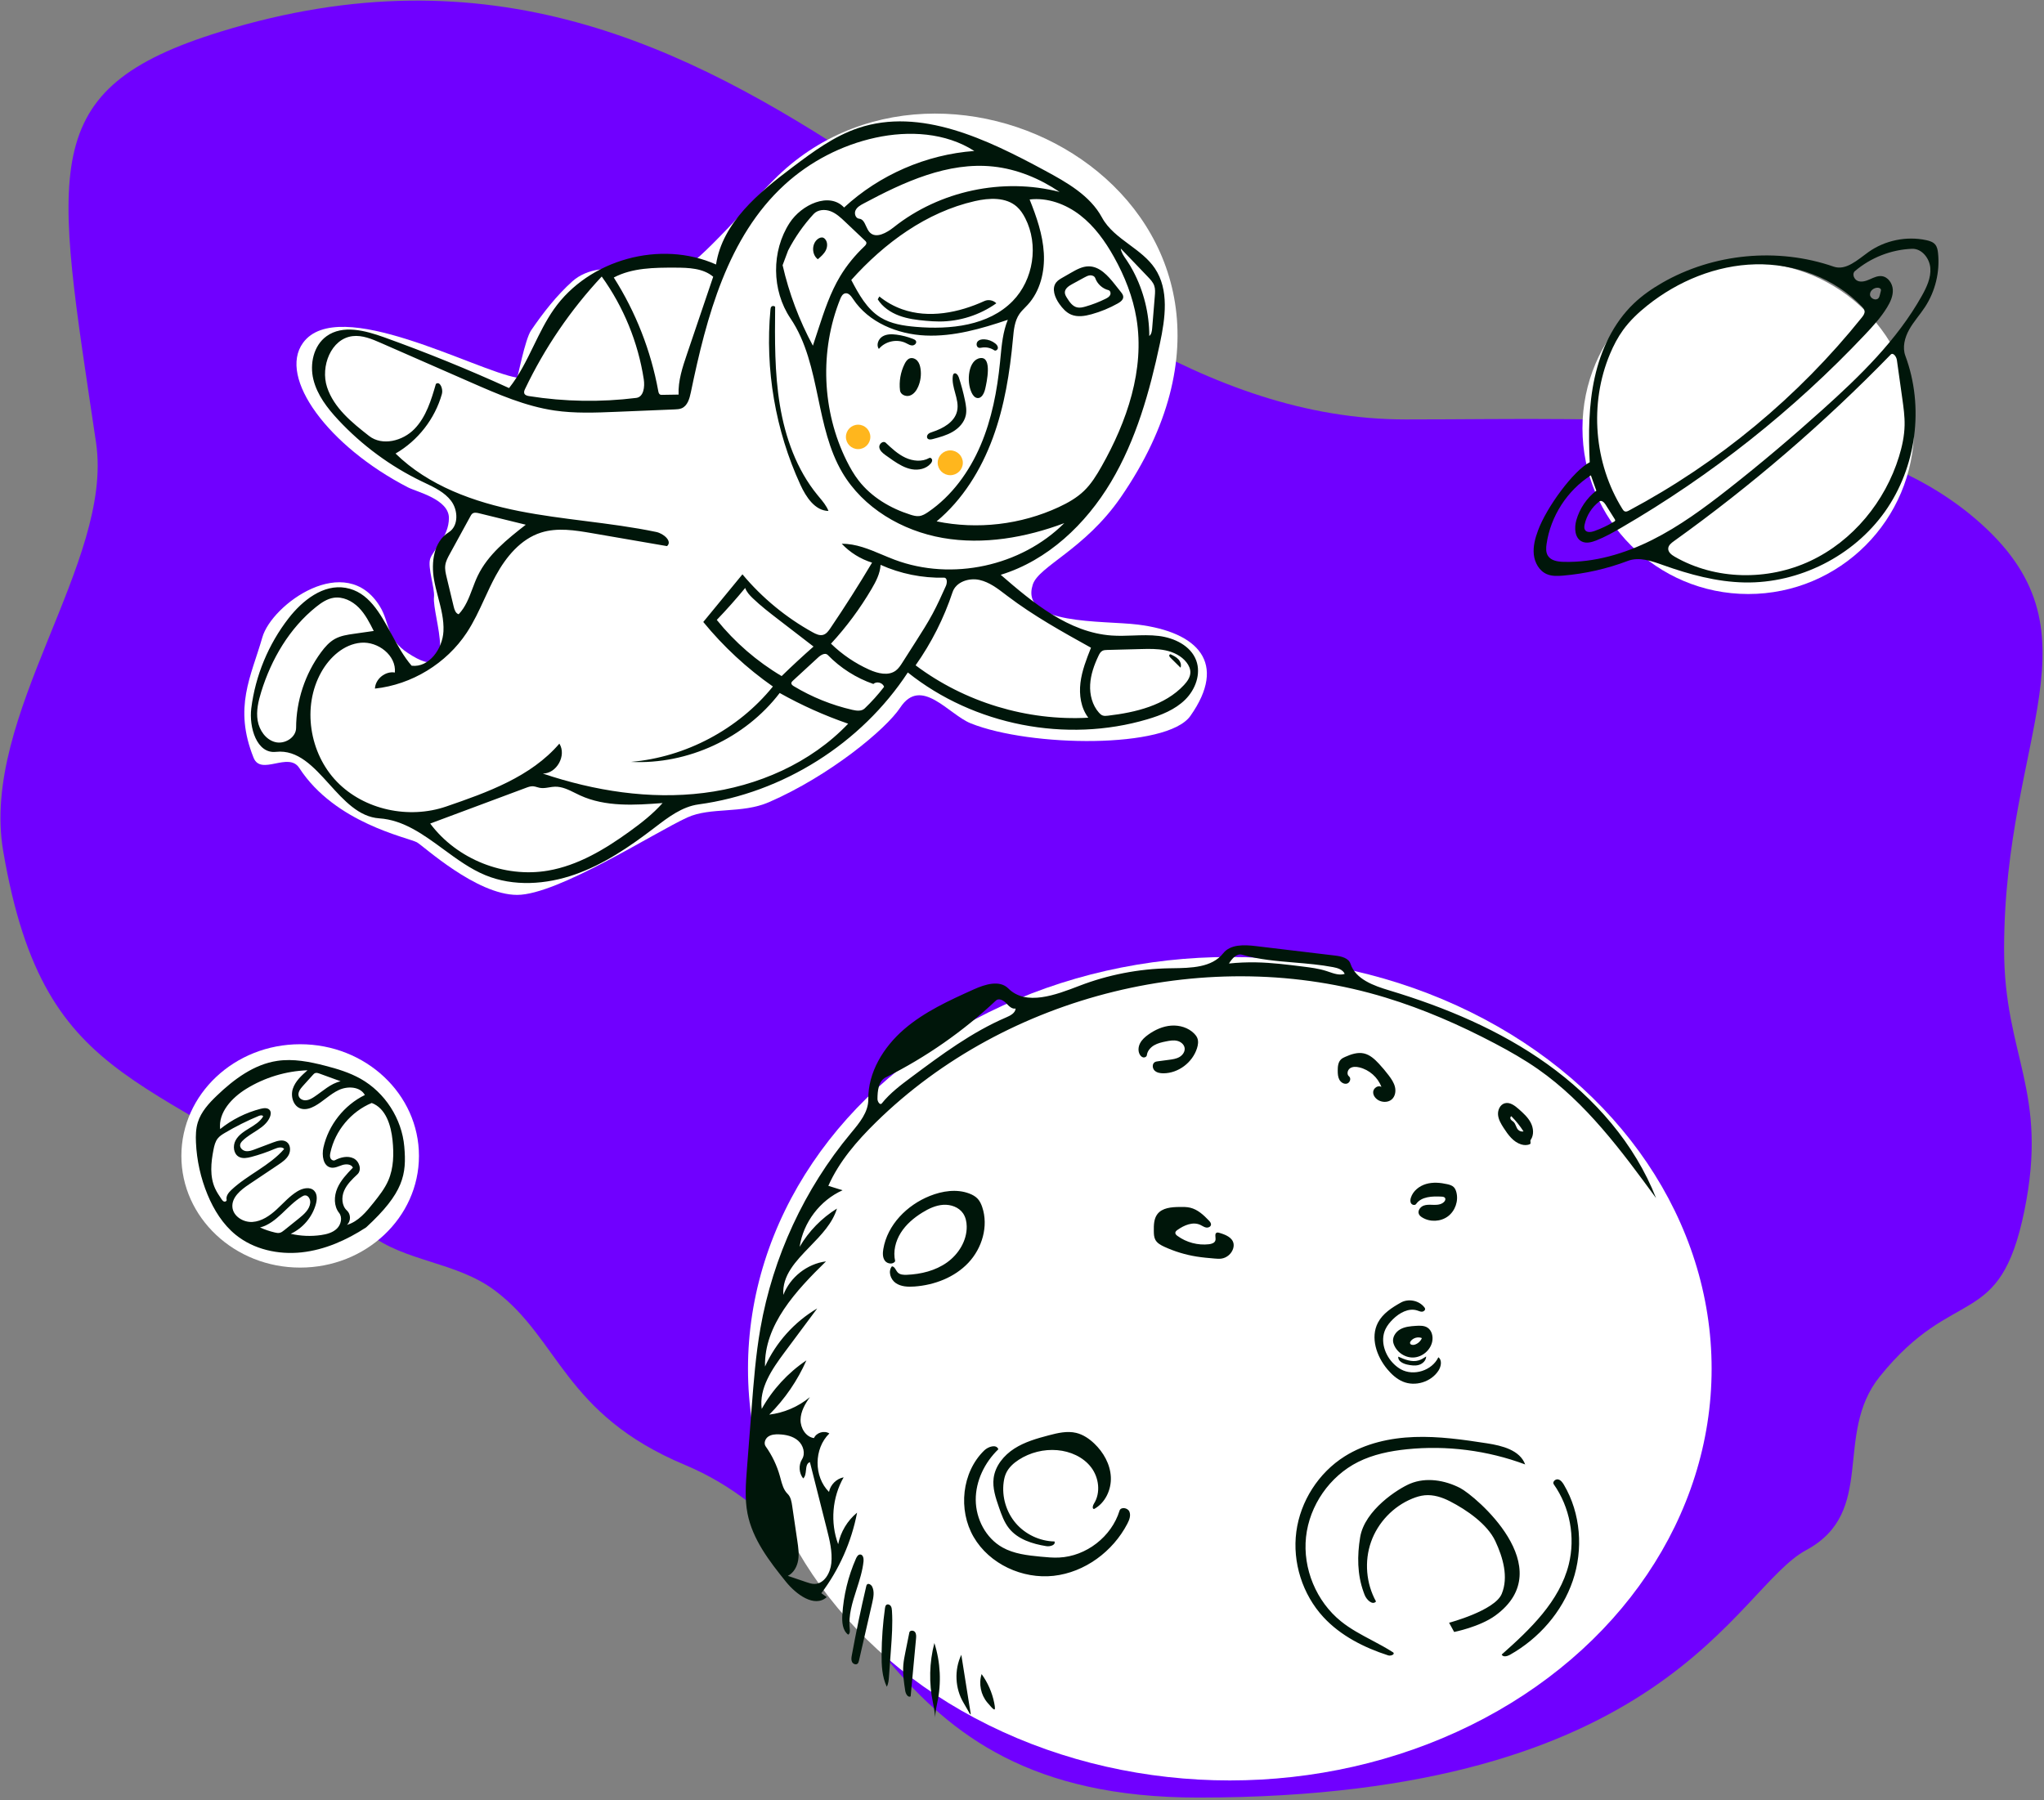 <svg width="470" height="414" viewBox="0 0 470 414" fill="none" xmlns="http://www.w3.org/2000/svg">
<rect x="0" y="0" width="470" height="414" fill="#808080" stroke="none"/>
<g clip-path="url(#clip0)">
<path fill-rule="evenodd" clip-rule="evenodd" d="M275.555 413.418C383.593 413.418 398.908 365.354 415.289 356.522C431.671 347.69 421.486 329.965 432.23 316.596C449.391 295.242 459.792 306.247 465.471 278.544C471.151 250.841 460.825 243.004 460.825 218.271C460.825 168.717 484.564 145.26 454.249 119.333C423.935 93.405 373.313 96.465 323.245 96.465C230.316 96.465 174.643 -30.927 50.698 7.292C7.983 20.463 12.704 38.412 22.09 101.843C26.165 129.388 -4.607 164.409 0.732 195.712C10.483 252.881 36.237 245.126 84.829 283.726C92.981 290.201 104.871 290.134 113.758 296.776C128.658 307.91 129.616 325.224 157.47 336.902C202.385 355.733 198.575 413.418 275.555 413.418Z" fill="#7000FF"/>
<ellipse cx="69.02" cy="265.845" rx="27.315" ry="25.685" fill="white"/>
<path fill-rule="evenodd" clip-rule="evenodd" d="M58.307 174.266C53.651 162.637 57.718 155.67 60.326 146.574C62.504 138.976 79.535 126.635 87.373 139.503C89.679 143.289 88.754 146.868 93.794 150.195C105.994 158.249 99.339 141.539 99.792 137.315C100.014 135.254 98.273 130.502 98.921 128.514C99.601 126.427 103.226 123.463 103.226 119.137C103.226 114.812 95.852 113.146 93.794 112.083C75.503 102.64 63.87 86.866 69.667 78.861C77.744 67.707 109.398 85.256 118.909 86.866C119.032 86.887 120.731 78.019 122.118 75.989C124.894 71.927 127.962 67.983 131.621 64.695C133.261 63.222 135.483 62.312 137.667 62.018C144.204 61.136 150.891 60.413 157.438 61.211C159.751 61.493 173.529 45.548 178.901 40.404C220.118 0.941 302.743 49.031 257.705 114.378C249.427 126.388 238.842 130.208 237.475 134.453C234.438 143.882 253.554 142.642 261.651 143.649C275.485 145.369 282.303 152.476 273.716 164.655C268.366 172.243 236.982 171.856 223.234 166.369C218.132 164.333 211.826 155.428 207.003 162.733C203.68 167.766 190.725 178.443 176.827 184.483C170.554 187.21 163.409 185.567 158.056 188.001C150.521 191.428 128.277 205.818 118.909 205.814C109.474 205.811 97.265 194.456 95.852 193.712C93.699 192.576 77.044 189.323 68.817 176.626C66.329 172.786 60.012 178.523 58.307 174.266Z" fill="white"/>
<ellipse cx="218.505" cy="106.436" rx="2.893" ry="2.852" fill="#FFB61D"/>
<circle cx="197.319" cy="100.482" r="2.809" fill="#FFB61D"/>
<path fill-rule="evenodd" clip-rule="evenodd" d="M101.968 145.189C101.767 149.22 98.657 153.584 94.65 153.108C92.841 151.016 91.425 148.419 90.026 145.853C87.339 140.925 84.713 136.108 79.481 135.194C74.343 134.296 69.558 138.076 66.357 142.195C61.722 148.161 58.727 155.388 57.783 162.883C57.228 167.29 59.035 173.401 63.45 172.916C68.493 172.362 72.079 176.329 75.727 180.364C79.103 184.098 82.532 187.891 87.217 188.21C92.795 188.591 97.351 191.933 101.963 195.316C105.044 197.575 108.149 199.853 111.6 201.278C118.092 203.961 125.579 203.442 132.207 201.113C138.834 198.783 144.732 194.771 150.314 190.506L150.606 190.282C153.654 187.952 156.843 185.512 160.632 184.999C180.007 182.374 198.028 171.01 208.745 154.658C223.941 166.805 245.186 170.956 263.836 165.423C267 164.484 270.185 163.225 272.531 160.904C274.878 158.583 276.209 154.979 275.055 151.886C273.794 148.504 270.024 146.693 266.441 146.258C264.477 146.019 262.497 146.09 260.516 146.16H260.516H260.516H260.516H260.516C258.883 146.219 257.249 146.277 255.622 146.162C245.771 145.465 237.568 138.671 230.109 132.198C240.916 128.883 249.679 120.556 255.465 110.844C261.251 101.133 264.352 90.069 266.708 79.013C267.948 73.194 268.869 66.639 265.544 61.706C264.057 59.498 261.875 57.883 259.701 56.274C257.253 54.463 254.815 52.658 253.388 50.021C250.643 44.949 245.293 41.941 240.218 39.201C226.937 32.031 211.682 24.651 197.369 29.44C191.793 31.305 186.977 34.879 182.281 38.417C174.484 44.291 166.13 51.182 164.646 60.831C151.887 55.123 135.38 59.681 127.359 71.129C125.525 73.747 124.116 76.634 122.709 79.519C121.053 82.915 119.398 86.306 117.053 89.25C107.632 84.958 98.032 81.056 88.288 77.558C83.968 76.008 78.808 74.637 75.085 77.322C72.099 79.474 71.184 83.699 72.06 87.274C72.936 90.848 75.275 93.878 77.784 96.571C83.226 102.413 89.764 107.232 96.955 110.701C97.186 110.813 97.419 110.924 97.653 111.035L97.654 111.035L97.655 111.036C99.907 112.109 102.221 113.211 103.721 115.18C105.376 117.354 105.479 120.992 103.158 122.434C99.73 124.565 99.099 129.345 99.802 133.319C100.042 134.677 100.394 136.022 100.746 137.366C101.424 139.954 102.101 142.535 101.968 145.189ZM195.028 166.441C186.391 175.51 174.237 180.816 161.809 182.367C149.381 183.918 136.691 181.901 124.82 177.912C128.013 177.91 130.322 173.729 128.623 171.025C122.081 178.652 112.106 182.224 102.601 185.486C94.015 188.433 83.751 186.292 77.444 179.763C71.136 173.233 69.43 162.52 73.865 154.599C75.793 151.156 79.064 148.159 82.995 147.821C86.927 147.483 91.16 150.743 90.796 154.672C88.608 154.292 86.305 156.15 86.215 158.369C94.679 157.457 102.636 152.608 107.325 145.503C108.943 143.05 110.173 140.379 111.404 137.706C112.23 135.911 113.057 134.115 114.003 132.383C116.356 128.073 119.735 123.964 124.417 122.483C128.175 121.294 132.237 121.954 136.122 122.623L153.377 125.599C154.668 124.484 152.577 122.697 150.907 122.348C145.514 121.221 140.046 120.527 134.577 119.832L134.577 119.832L134.577 119.832L134.577 119.832L134.577 119.832C129.506 119.188 124.434 118.544 119.422 117.555C109.005 115.5 98.534 111.741 90.952 104.307C96.095 101.348 100.008 96.321 101.614 90.608C101.939 89.453 101.165 87.554 100.226 88.303C99.154 92.011 97.992 95.879 95.305 98.651C92.619 101.423 87.903 102.64 84.863 100.262C80.915 97.175 76.765 93.807 75.204 89.045C73.643 84.284 76.113 77.888 81.09 77.305C83.324 77.043 85.508 77.966 87.568 78.869L108.351 87.979C114.537 90.691 120.815 93.429 127.497 94.413C132.188 95.104 136.959 94.91 141.698 94.715L155.13 94.16C155.679 94.138 156.242 94.112 156.748 93.896C158.097 93.321 158.555 91.672 158.853 90.236C162.457 72.842 167.3 54.487 180.402 42.492C186.265 37.125 193.568 33.346 201.335 31.66C208.992 29.998 217.44 30.487 224.032 34.721C212.974 35.535 202.236 40.198 194.093 47.723C190.671 44.071 184.303 47.056 181.574 51.252C177.343 57.755 177.42 66.789 181.761 73.219C185.414 78.632 186.769 85.091 188.127 91.564C189.375 97.513 190.626 103.475 193.666 108.65C198.476 116.836 207.432 122.091 216.785 123.72C226.139 125.349 235.836 123.647 244.726 120.314C234.776 130.238 218.882 133.67 205.723 128.737C204.764 128.377 203.81 127.975 202.854 127.573C199.831 126.3 196.797 125.022 193.554 125.06C195.454 127.072 197.881 128.583 200.525 129.399C197.476 134.52 194.277 139.551 190.934 144.485C190.507 145.116 190.02 145.789 189.288 146.002C188.472 146.24 187.621 145.834 186.877 145.423C180.731 142.026 175.222 137.48 170.719 132.09L161.712 143.047C166.334 148.697 171.738 153.707 177.722 157.889C169.758 167.727 157.692 174.136 145.081 175.225C158.135 175.89 171.35 169.767 179.283 159.378C184.306 162.198 189.582 164.565 195.028 166.441ZM236.311 70.097C239.196 66.952 240.265 62.459 240.018 58.198C239.772 53.938 238.339 49.84 236.753 45.878C240.885 45.388 245.083 46.947 248.374 49.492C251.665 52.038 254.138 55.502 256.165 59.135C258.624 63.539 260.508 68.302 261.326 73.279C263.252 84.998 259.141 96.948 253.288 107.282C252.152 109.289 250.929 111.282 249.271 112.884C247.6 114.497 245.545 115.657 243.44 116.635C234.75 120.672 224.754 121.838 215.368 119.907C221.36 114.919 225.591 108.046 228.286 100.731C230.981 93.415 232.214 85.64 232.924 77.876L232.928 77.833C233.107 75.875 233.295 73.818 234.411 72.201C234.78 71.666 235.238 71.202 235.695 70.737L235.696 70.737L235.696 70.737C235.904 70.526 236.112 70.315 236.311 70.097ZM225.469 102.433C222.884 108.48 218.878 114.033 213.448 117.744C212.812 118.179 212.13 118.598 211.365 118.688C210.689 118.767 210.013 118.581 209.365 118.376C204.748 116.919 200.386 114.336 197.424 110.506C196.35 109.117 195.472 107.584 194.69 106.011C188.989 94.557 188.431 80.66 193.194 68.786C193.421 68.219 193.747 67.582 194.346 67.463C195.122 67.309 195.717 68.102 196.152 68.762C199.71 74.153 206.363 76.883 212.817 77.165C219.27 77.448 225.619 75.614 231.738 73.546C230.623 76.273 230.339 79.244 230.057 82.187C230.022 82.558 229.987 82.928 229.95 83.297C229.294 89.841 228.054 96.386 225.469 102.433ZM224.155 46.253C227.457 45.502 231.31 45.295 233.834 47.554C234.649 48.284 235.254 49.22 235.752 50.193C238.877 56.301 237.653 64.345 232.853 69.246C227.303 74.912 218.52 75.846 210.617 75.174C207.781 74.932 204.865 74.496 202.445 73C199.312 71.064 197.458 67.652 195.742 64.394C203.357 55.885 213.021 48.784 224.155 46.253ZM250.863 148.968C249.826 151.584 248.781 154.235 248.441 157.028C248.102 159.822 248.544 162.819 250.243 165.062C236.146 165.842 221.82 161.495 210.534 153.013C214.173 147.862 217.047 142.172 219.033 136.186C219.817 133.821 222.811 132.835 225.241 133.382C227.479 133.886 229.357 135.322 231.19 136.722L231.443 136.916L231.523 136.976L231.663 137.082C237.663 141.638 244.276 145.311 250.863 148.968ZM152.356 184.692C150.132 187.195 147.475 189.272 144.761 191.232C139.096 195.323 132.918 199.041 126.032 200.229C115.94 201.971 105.038 197.618 98.92 189.406L120.931 181.195C121.458 180.998 122.004 180.799 122.566 180.83C122.883 180.848 123.188 180.939 123.494 181.031C123.697 181.091 123.901 181.152 124.109 181.191C124.816 181.325 125.529 181.208 126.245 181.09C126.69 181.017 127.137 180.943 127.584 180.93C129.232 180.88 130.746 181.633 132.244 182.378C132.624 182.567 133.003 182.756 133.384 182.931C139.22 185.615 145.95 185.18 152.356 184.692ZM120.574 90.516C120.419 90.169 120.583 89.77 120.747 89.427C125.254 79.986 131.217 71.242 138.361 63.599C143.385 70.575 146.729 78.753 148.032 87.251C148.292 88.95 148.011 91.299 146.306 91.512C138.132 92.531 129.814 92.392 121.679 91.102C121.248 91.034 120.752 90.913 120.574 90.516ZM151.361 89.933C149.678 80.681 146.184 71.761 141.134 63.827C145.408 61.577 150.46 61.54 155.29 61.555C158.34 61.565 161.67 61.672 163.995 63.647L157.965 81.438C156.941 84.459 155.905 87.564 156.034 90.75L152.222 90.811C152.086 90.814 151.946 90.815 151.821 90.763C151.516 90.635 151.42 90.258 151.361 89.933ZM200.403 135.464C201.415 133.741 202.38 131.901 202.482 129.906C207.042 131.957 212.064 132.973 217.063 132.857C217.848 132.839 217.82 134.048 217.498 134.764C216.525 136.931 215.55 139.099 214.424 141.19C213.268 143.336 211.955 145.394 210.644 147.449L207.502 152.375C207.071 153.049 206.627 153.738 205.988 154.219C204.273 155.509 201.824 154.888 199.866 154.009C196.619 152.55 193.63 150.518 191.079 148.036C194.622 144.192 197.754 139.97 200.403 135.464ZM82.478 139.72C83.989 141.243 84.976 143.196 85.939 145.113L81.406 145.76C79.896 145.975 78.347 146.203 77.013 146.942C75.714 147.66 74.712 148.812 73.831 150.006C70.144 155 68.101 161.187 68.088 167.395C68.083 169.637 65.433 171.236 63.265 170.668C61.096 170.1 59.622 167.945 59.248 165.735C58.873 163.524 59.401 161.264 60.063 159.122C62.393 151.584 66.562 144.464 72.729 139.543C73.908 138.603 75.21 137.723 76.698 137.485C78.817 137.146 80.967 138.197 82.478 139.72ZM272.825 152.339C273.349 153.012 273.738 153.833 273.714 154.686C273.683 155.789 272.985 156.756 272.232 157.562C267.856 162.251 261.132 163.848 254.763 164.6C254.342 164.65 253.902 164.694 253.509 164.54C253.185 164.414 252.925 164.165 252.694 163.905C251.158 162.177 250.549 159.761 250.674 157.452C250.798 155.143 251.595 152.919 252.588 150.83C252.796 150.39 253.039 149.928 253.465 149.692C253.805 149.504 254.21 149.489 254.599 149.479L262.307 149.277C264.205 149.227 266.123 149.179 267.981 149.571C269.839 149.962 271.659 150.84 272.825 152.339ZM186.917 79.505C183.777 73.686 181.427 67.44 179.953 60.993L181.222 57.604C182.792 54.565 184.771 51.737 187.088 49.221C188.032 48.197 189.669 48.084 190.971 48.577C192.274 49.071 193.322 50.053 194.333 51.011L198.884 55.322C199.02 55.45 199.161 55.589 199.206 55.77C199.291 56.11 199.01 56.422 198.755 56.664C196.624 58.69 194.731 60.974 193.212 63.493C190.918 67.299 189.516 71.565 188.134 75.789L186.917 79.505ZM198.549 46.82C207.815 41.857 217.95 37.187 228.402 38.304C233.866 38.888 239.093 41.062 243.644 44.141C230.606 40.789 216.072 43.881 205.527 52.249C203.897 53.543 201.451 54.947 200 53.456C199.627 53.073 199.384 52.537 199.146 52.014C198.766 51.177 198.402 50.375 197.55 50.297C196.737 50.222 196.376 49.12 196.721 48.38C197.065 47.64 197.829 47.205 198.549 46.82ZM173.094 137.59C174.923 139.348 176.937 140.899 178.946 142.447L187.064 148.699C184.564 150.902 182.118 153.166 179.729 155.489C174.042 152.118 168.965 147.72 164.818 142.571C167.088 140.206 169.267 137.755 171.349 135.223C171.676 136.157 172.38 136.905 173.094 137.59ZM120.897 120.678C116.623 124.018 112.204 127.533 109.852 132.421C109.393 133.377 109.013 134.382 108.635 135.385L108.635 135.385C107.829 137.519 107.026 139.645 105.464 141.269C104.772 141.065 104.5 140.249 104.331 139.548L102.705 132.782C102.485 131.87 102.264 130.931 102.389 130.001C102.513 129.075 102.97 128.231 103.418 127.411L108.191 118.69C108.297 118.495 108.407 118.296 108.578 118.154C109 117.804 109.625 117.915 110.158 118.046L120.897 120.678ZM190.338 150.639C193.253 153.636 196.876 155.94 200.827 157.308C201.565 156.613 202.993 156.997 203.285 157.968C201.925 159.732 200.433 161.393 198.824 162.933C198.106 163.621 196.955 163.476 195.986 163.253C191.251 162.166 186.691 160.325 182.53 157.819C182.252 157.652 181.938 157.414 181.966 157.09C181.984 156.872 182.156 156.703 182.317 156.554L188.159 151.174C188.772 150.609 189.758 150.041 190.338 150.639ZM264.933 75.469C264.879 76.128 264.786 76.864 264.271 77.278C264.266 72.099 262.982 66.925 260.564 62.345C260.125 61.515 259.649 60.703 259.12 59.926C259.088 59.879 259.056 59.832 259.023 59.785L258.914 59.627C258.38 58.856 257.834 58.068 257.704 57.148L263.965 63.688C264.541 64.29 265.133 64.918 265.405 65.705C265.668 66.464 265.605 67.292 265.54 68.093L264.933 75.469ZM257.74 67.157L256.322 65.37C254.762 63.404 252.848 61.257 250.339 61.255C248.882 61.253 247.543 61.999 246.279 62.723L244.316 63.849C243.78 64.157 243.229 64.477 242.851 64.966C241.761 66.376 242.557 68.437 243.587 69.892C244.3 70.898 245.155 71.865 246.289 72.349C247.757 72.976 249.445 72.699 250.983 72.275C253.089 71.694 255.125 70.856 257.03 69.785C257.639 69.442 258.312 68.941 258.281 68.243C258.263 67.832 257.996 67.48 257.74 67.157ZM245.354 68.537C245.11 68.148 244.858 67.733 244.854 67.275C244.846 66.378 245.741 65.776 246.528 65.346L249.326 63.82C249.75 63.589 250.19 63.353 250.671 63.321C251.152 63.288 251.686 63.52 251.848 63.974C252.325 65.314 253.501 66.383 254.88 66.73C255.327 66.843 255.47 67.461 255.259 67.87C255.048 68.28 254.616 68.519 254.204 68.724C252.729 69.455 251.187 70.052 249.604 70.504C248.969 70.685 248.297 70.843 247.655 70.691C246.605 70.441 245.928 69.451 245.354 68.537ZM225.448 82.351C222.672 82.674 222.145 87.678 223.434 90.347C223.699 90.896 224.114 91.461 224.719 91.538C225.753 91.669 226.324 90.393 226.553 89.376L226.558 89.353C226.86 88.012 228.207 82.03 225.448 82.351ZM211.135 88.915C211.69 87.621 211.875 86.17 211.663 84.778C211.564 84.131 211.37 83.474 210.938 82.983C210.505 82.491 209.791 82.206 209.175 82.427C208.618 82.628 208.267 83.173 208.004 83.703C207.072 85.575 206.701 87.721 206.95 89.797C207.065 90.763 208.282 91.291 209.206 90.985C210.129 90.68 210.752 89.809 211.135 88.915ZM219.316 85.953C219.747 85.596 220.291 86.244 220.465 86.775C221.04 88.522 221.516 90.302 221.889 92.102C222.126 93.24 222.321 94.422 222.069 95.556C221.714 97.156 220.499 98.457 219.088 99.29C217.677 100.124 216.071 100.555 214.488 100.977C214.07 101.089 213.545 101.168 213.274 100.83C213.045 100.543 213.158 100.093 213.419 99.835C213.675 99.581 214.032 99.464 214.375 99.352L214.395 99.345C216.863 98.534 219.5 97.071 220.075 94.538C220.39 93.145 220.006 91.746 219.62 90.34C219.269 89.061 218.916 87.776 219.089 86.487C219.116 86.29 219.164 86.079 219.316 85.953ZM202.082 80.255C201.432 79.355 201.952 77.987 202.895 77.4C203.837 76.812 205.028 76.82 206.129 76.963C207.444 77.132 208.737 77.467 209.969 77.955C210.231 78.059 210.514 78.192 210.629 78.449C210.843 78.926 210.29 79.448 209.767 79.448C209.347 79.447 208.965 79.245 208.588 79.045C208.497 78.996 208.406 78.948 208.315 78.903C206.258 77.882 203.531 78.474 202.082 80.255ZM225.786 79.945C226.764 79.782 227.8 80.008 228.621 80.562C228.965 80.793 229.456 80.404 229.458 79.99C229.46 79.576 229.151 79.227 228.826 78.971C228.125 78.42 227.252 78.09 226.361 78.039C225.786 78.007 225.15 78.118 224.78 78.559C224.41 79 224.521 79.827 225.076 79.981C225.274 80.035 225.482 79.998 225.686 79.962L225.687 79.962L225.687 79.962L225.687 79.962C225.72 79.956 225.753 79.95 225.786 79.945ZM213.656 105.339C213.931 105.183 214.294 105.455 214.335 105.768C214.376 106.081 214.197 106.381 213.993 106.622C212.968 107.831 211.202 108.204 209.643 107.92C208.083 107.636 206.685 106.798 205.37 105.914C204.751 105.498 204.142 105.068 203.542 104.625C202.921 104.166 202.258 103.604 202.184 102.835C202.11 102.066 203.095 101.291 203.657 101.821C205.04 103.123 206.454 104.446 208.174 105.252C209.893 106.057 212.002 106.272 213.656 105.339ZM184.051 111.505C178.291 98.983 175.887 84.936 177.158 71.212C177.179 70.978 177.209 70.727 177.364 70.549C177.583 70.299 178.031 70.309 178.238 70.57C178.164 78.119 178.094 85.714 179.326 93.163C180.558 100.611 183.175 107.981 187.953 113.827C188.096 114.001 188.24 114.174 188.385 114.348L188.385 114.349L188.386 114.349C189.208 115.335 190.037 116.329 190.503 117.517C187.396 117.457 185.35 114.328 184.051 111.505ZM189.701 54.963C189.595 54.848 189.471 54.746 189.327 54.684C188.911 54.505 188.424 54.688 188.06 54.958C186.61 56.031 186.605 58.541 188.05 59.62C188.755 59.02 189.478 58.396 189.891 57.567C190.304 56.738 190.33 55.643 189.701 54.963ZM202.203 68.186C203.766 69.454 205.546 70.453 207.443 71.126C213.565 73.297 220.445 71.934 226.352 69.234C227.255 68.821 228.406 69.038 229.096 69.752C225.303 72.455 220.656 73.94 215.999 73.939C214.971 73.939 213.946 73.869 212.922 73.779C210.829 73.596 208.719 73.328 206.75 72.595C204.78 71.862 202.941 70.621 201.826 68.84L202.203 68.186ZM268.865 150.69C268.804 150.898 268.972 151.098 269.126 151.251L271.452 153.559C271.706 152.895 271.421 152.122 270.933 151.606C270.445 151.089 269.786 150.774 269.144 150.472C269.018 150.477 268.9 150.569 268.865 150.69Z" fill="#00160A"/>
<ellipse cx="402" cy="98.489" rx="38.127" ry="38.127" fill="white"/>
<ellipse cx="282.784" cy="314.785" rx="110.788" ry="94.691" fill="white"/>
<path fill-rule="evenodd" clip-rule="evenodd" d="M188.861 366.416L190.104 367.316C187.298 369.834 183.076 366.703 180.709 363.768C176.903 359.049 173.04 354.033 171.882 348.082C171.223 344.696 171.487 341.207 171.753 337.767L172.827 323.899C173.303 317.753 173.78 311.597 174.844 305.525C177.723 289.093 184.97 273.448 195.642 260.626L195.749 260.497C197.634 258.234 199.692 255.762 199.656 252.828C199.579 246.62 203.154 240.818 207.848 236.754C212.542 232.691 218.29 230.082 223.95 227.53C226.514 226.373 229.862 225.337 231.849 227.328C235.936 231.423 242.757 228.814 248.156 226.735C254.784 224.182 261.864 222.806 268.966 222.691C269.173 222.688 269.381 222.685 269.591 222.682C273.855 222.621 278.655 222.552 281.256 219.249C282.913 217.145 286.08 217.267 288.738 217.585L307.022 219.772C308.42 219.939 310.094 220.32 310.535 221.657C311.716 225.24 315.882 226.703 319.495 227.792C332.337 231.664 344.89 236.921 355.792 244.735C366.695 252.548 375.91 263.058 380.799 275.549C372.85 264.682 364.694 253.612 353.661 245.895C350.503 243.687 347.145 241.78 343.737 239.983C335.692 235.742 327.319 232.087 318.62 229.432C278.241 217.107 231.533 228.538 201.409 258.116C197.041 262.405 192.946 267.129 190.468 272.727L193.741 273.742C188.554 276.06 184.702 281.139 183.868 286.758C185.956 283.183 188.93 280.131 192.451 277.953C191.443 281.319 188.823 284.023 186.254 286.674C182.98 290.053 179.79 293.345 180.129 297.81C181.683 293.73 185.598 290.651 189.929 290.102C183.06 296.814 175.689 304.691 175.908 314.292C178.413 308.748 182.668 304.01 187.912 300.924L180.363 311.068C177.508 314.905 174.501 319.289 175.154 324.026C177.638 319.569 181.188 315.711 185.425 312.868C183.385 317.507 180.472 321.762 176.884 325.342C180.296 324.93 183.581 323.516 186.227 321.322C185.118 322.871 184.118 324.618 184.081 326.522C184.044 328.426 185.277 330.469 187.162 330.743C187.732 329.467 189.522 328.928 190.702 329.677C187.125 333.157 187.088 339.605 190.625 343.125C190.939 341.471 192.335 340.076 193.99 339.763C191.352 344.375 190.878 350.167 192.73 355.147C193.291 352.325 194.856 349.714 197.08 347.89C195.798 354.583 192.963 360.974 188.861 366.416ZM187.299 364.283C189.532 364.261 190.921 361.762 191.154 359.541C191.432 356.884 190.772 354.228 190.117 351.638L186.232 336.273C185.501 336.504 185.416 337.3 185.327 338.133C185.252 338.844 185.173 339.583 184.686 340.021C183.703 338.798 183.591 336.947 184.421 335.615C185.258 334.27 184.71 332.386 183.523 331.338C182.335 330.29 180.682 329.934 179.099 329.881C178.243 329.853 177.333 329.919 176.633 330.412C175.933 330.904 175.565 331.952 176.062 332.649C177.542 334.723 178.656 337.059 179.336 339.515C179.387 339.698 179.437 339.884 179.486 340.071C179.824 341.346 180.172 342.658 181.105 343.567C181.826 344.269 182.01 345.342 182.156 346.338L183.343 354.411C183.559 355.881 183.775 357.38 183.528 358.844C183.281 360.309 182.489 361.761 181.161 362.426L185.403 363.869C186.018 364.078 186.649 364.29 187.299 364.283ZM233.536 231.949C232.7 232.126 231.999 231.392 231.4 230.765L231.332 230.693C230.718 230.052 229.664 229.492 229.017 230.1C221.489 237.183 212.921 243.16 203.674 247.78C201.996 248.619 201.771 250.88 201.769 252.756C201.769 253.383 202.369 254.262 202.76 253.772C204.667 251.383 207.146 249.529 209.597 247.702C216.492 242.561 223.47 237.372 231.375 233.982C232.334 233.571 233.457 232.99 233.536 231.949ZM309.206 223.983C308.779 222.982 307.566 222.621 306.496 222.42C303.582 221.871 300.616 221.622 297.653 221.373C293.584 221.032 289.52 220.691 285.604 219.574C284.349 219.216 283.276 220.487 282.588 221.596C284.652 221.381 286.729 221.292 288.803 221.33C292.414 221.397 296.006 221.846 299.589 222.296C301.41 222.524 303.244 222.755 304.99 223.32C305.193 223.386 305.398 223.456 305.605 223.527C306.797 223.936 308.029 224.359 309.206 223.983ZM270.66 239.373C271.485 239.562 272.271 240.178 272.395 241.016C272.518 241.851 271.947 242.665 271.218 243.091C270.488 243.516 269.626 243.635 268.789 243.746L266.27 244.08C266.017 244.113 265.757 244.149 265.537 244.279C264.904 244.654 264.948 245.67 265.466 246.193C265.983 246.716 266.778 246.846 267.514 246.845C270.941 246.838 274.186 244.372 275.233 241.108C275.481 240.333 275.613 239.471 275.305 238.718C275.149 238.336 274.888 238.004 274.598 237.71C273.25 236.344 271.241 235.742 269.327 235.877C267.413 236.012 265.592 236.828 264.034 237.949C263.287 238.486 262.575 239.115 262.151 239.932C261.727 240.748 261.636 241.784 262.111 242.572C262.292 242.873 262.571 243.139 262.918 243.195C263.264 243.252 263.664 243.028 263.707 242.68C263.826 241.712 264.533 240.895 265.375 240.402C266.216 239.91 267.187 239.694 268.144 239.503C268.974 239.337 269.835 239.185 270.66 239.373ZM203.112 287.251C204.054 281.68 208.554 277.151 213.799 275.053C216.69 273.896 219.998 273.389 222.905 274.504C223.622 274.779 224.317 275.158 224.834 275.727C225.319 276.26 225.625 276.934 225.855 277.618C227.332 281.999 225.833 287.065 222.66 290.427C219.487 293.788 214.868 295.552 210.257 295.883C208.78 295.989 207.193 295.929 205.973 295.089C204.753 294.25 204.148 292.385 205.087 291.24C205.531 291.261 205.771 291.657 206.016 292.063C206.137 292.264 206.26 292.467 206.41 292.629C206.922 293.18 207.769 293.22 208.52 293.188C211.79 293.05 215.109 292.24 217.77 290.336C220.431 288.431 222.343 285.321 222.287 282.049C222.269 280.995 222.04 279.916 221.443 279.047C220.462 277.621 218.609 276.978 216.882 277.091C215.155 277.205 213.536 277.971 212.065 278.884C210.13 280.085 208.342 281.594 207.129 283.522C205.916 285.449 205.323 287.832 205.836 290.051C205.383 290.869 204.035 290.706 203.478 289.954C202.922 289.203 202.956 288.173 203.112 287.251ZM233.223 333.164C230.831 334.703 228.847 337.112 228.479 339.933C228.18 342.215 228.945 344.487 229.699 346.661C230.287 348.358 230.895 350.092 232.015 351.495C234.038 354.031 237.389 355.08 240.592 355.595C241.464 355.735 242.787 355.341 242.476 354.515C239.095 354.452 235.769 352.885 233.568 350.317C231.368 347.749 230.329 344.223 230.785 340.872C230.881 340.167 231.042 339.465 231.338 338.818C231.937 337.509 233.054 336.503 234.263 335.722C236.865 334.04 240.033 333.252 243.12 333.519C246.096 333.776 249.069 335.08 250.885 337.451C252.702 339.823 253.135 343.321 251.532 345.841C251.272 346.251 251.081 346.975 251.559 347.061C254.14 345.671 255.572 342.604 255.428 339.676C255.283 336.748 253.737 334.008 251.613 331.988C250.438 330.87 249.046 329.926 247.47 329.547C245.391 329.046 243.217 329.562 241.15 330.106C238.399 330.83 235.615 331.625 233.223 333.164ZM350.7 336.801C342.05 333.572 332.651 332.368 323.466 333.313C319.615 333.71 315.752 334.496 312.29 336.228C305.757 339.498 301.086 346.228 300.309 353.492C299.532 360.756 302.673 368.322 308.366 372.9C310.525 374.636 312.976 375.935 315.43 377.237C317.105 378.125 318.781 379.015 320.368 380.044C320.821 380.477 319.801 380.909 319.205 380.717C313.657 378.926 308.269 376.202 304.312 371.921C299.497 366.713 297.149 359.317 298.078 352.286C299.007 345.255 303.194 338.722 309.195 334.943C313.942 331.954 319.618 330.694 325.224 330.492C330.83 330.29 336.42 331.091 341.964 331.95C345.426 332.486 349.486 333.515 350.7 336.801ZM259.686 347.639C259.293 346.739 257.714 346.505 257.425 347.443C255.59 353.414 249.764 357.929 243.523 358.215C242.113 358.28 240.701 358.149 239.296 358.013C236.269 357.72 233.147 357.374 230.497 355.884C226.685 353.741 224.391 349.34 224.364 344.967C224.337 340.595 226.412 336.345 229.561 333.311C229.124 332.087 227.247 332.678 226.315 333.584C221.15 338.605 220.263 347.271 223.888 353.496C227.512 359.721 235.108 363.21 242.267 362.419C249.427 361.628 255.891 356.834 259.22 350.445C259.673 349.575 260.078 348.539 259.686 347.639ZM214.85 377.876C213.684 382.348 213.573 387.093 214.529 391.615C214.958 393.643 215.005 394.761 215.014 394.97L215.014 394.97C215.015 394.994 215.015 395.006 215.016 395.006C215.016 395.006 215.017 394.994 215.018 394.97C215.027 394.761 215.078 393.639 215.517 391.607C216.495 387.077 216.263 382.29 214.85 377.876ZM221.046 380.581C219.389 384.054 219.595 388.352 221.575 391.651C222.02 392.392 222.358 392.995 222.607 393.439L222.607 393.439C222.942 394.037 223.117 394.349 223.177 394.328C223.243 394.306 223.173 393.887 223.026 393.01L223.026 393.01C222.967 392.658 222.896 392.233 222.816 391.73L221.046 380.581ZM225.712 385.016C225.009 387.234 225.526 389.798 227.034 391.569C228.574 393.378 229.077 393.958 228.608 391.629C228.129 389.252 227.134 386.98 225.712 385.016ZM360.726 359.792C358.611 368.285 351.853 374.72 345.301 380.523C345.6 381.169 346.568 380.937 347.188 380.588C353.825 376.853 359.195 370.765 361.645 363.555C364.095 356.344 363.486 348.06 359.619 341.499C359.294 340.949 358.88 340.362 358.253 340.239C357.626 340.117 356.903 340.844 357.272 341.366C360.989 346.632 362.284 353.538 360.726 359.792ZM265.31 283.11C265.294 281.766 265.313 280.312 266.124 279.241C267.241 277.766 269.361 277.611 271.21 277.586C272.036 277.574 272.872 277.564 273.675 277.755C275.385 278.161 276.747 279.424 277.961 280.695C278.23 280.977 278.516 281.324 278.45 281.707C278.367 282.183 277.771 282.402 277.298 282.305C276.984 282.24 276.702 282.084 276.419 281.927C276.276 281.848 276.134 281.769 275.987 281.701C274.286 280.921 272.287 281.776 270.759 282.857C270.519 283.027 270.26 283.245 270.254 283.539C270.248 283.835 270.502 284.064 270.74 284.238C272.804 285.75 275.447 286.451 277.989 286.159C278.597 286.089 279.311 285.866 279.469 285.275C279.531 285.044 279.507 284.772 279.484 284.51C279.445 284.071 279.409 283.657 279.778 283.505C279.97 283.425 280.188 283.483 280.388 283.541C281.764 283.941 283.373 284.584 283.639 285.992C283.716 286.399 283.661 286.823 283.532 287.216C283.153 288.367 282.097 289.266 280.9 289.457C280.369 289.541 279.826 289.495 279.29 289.449C277.89 289.329 276.488 289.209 275.1 288.985C272.552 288.575 270.061 287.815 267.717 286.735C266.903 286.36 266.058 285.899 265.646 285.104C265.333 284.5 265.318 283.79 265.31 283.11ZM317.643 249.979C316.824 247.766 314.845 246.019 312.547 245.481C311.836 245.315 311.033 245.274 310.43 245.686C309.827 246.098 309.62 247.102 310.195 247.552C310.752 247.989 310.415 249.016 309.734 249.21C309.053 249.405 308.321 248.942 307.98 248.321C307.64 247.7 307.604 246.962 307.6 246.254C307.595 245.309 307.681 244.254 308.379 243.617C308.645 243.375 308.977 243.218 309.305 243.071C310.665 242.463 312.169 241.948 313.623 242.274C315.008 242.585 316.112 243.608 317.078 244.648C317.87 245.501 318.619 246.394 319.321 247.322C319.94 248.14 320.535 249.013 320.767 250.012C321 251.011 320.799 252.17 320.027 252.846C319.272 253.507 318.11 253.563 317.193 253.155C316.383 252.794 315.691 252 315.751 251.115C315.812 250.23 316.899 249.497 317.643 249.979ZM324.951 312.209C326.982 312.151 328.875 310.587 329.314 308.603C329.581 307.396 329.251 305.961 328.2 305.312C327.432 304.838 326.466 304.873 325.565 304.93C324.318 305.01 323.023 305.119 321.939 305.742C320.856 306.365 320.05 307.655 320.389 308.858C320.941 310.814 322.92 312.268 324.951 312.209ZM325.212 309.279C324.819 309.384 324.26 309.283 324.224 308.878C324.209 308.71 324.3 308.55 324.403 308.417C324.981 307.669 326.08 307.379 326.951 307.744C326.648 308.485 325.986 309.07 325.212 309.279ZM326.261 279.222C325.93 278.458 326.571 277.569 327.35 277.276C327.974 277.042 328.651 277.066 329.324 277.09C329.491 277.096 329.658 277.102 329.823 277.104C330.655 277.115 331.575 276.976 332.115 276.343C332.305 276.12 332.434 275.791 332.289 275.536C332.137 275.27 331.779 275.224 331.473 275.208C329.352 275.098 326.848 275.163 325.626 276.899C325.363 277.273 324.72 277.146 324.474 276.762C324.229 276.377 324.285 275.872 324.425 275.438C324.925 273.882 326.363 272.75 327.933 272.296C329.503 271.843 331.189 271.986 332.784 272.347C333.321 272.468 333.879 272.629 334.271 273.015C334.583 273.322 334.757 273.742 334.871 274.165C335.414 276.183 334.612 278.495 332.936 279.745C331.26 280.994 328.815 281.102 327.036 280.004C326.718 279.809 326.41 279.564 326.261 279.222ZM318.992 314.891C319.977 316.071 321.144 317.144 322.559 317.745C325.418 318.959 329.074 317.838 330.761 315.229C331.375 314.279 331.65 312.829 330.742 312.155C329.286 315.213 325.066 316.563 322.106 314.918C321.539 314.603 321.023 314.2 320.555 313.751C318.426 311.713 317.316 308.384 318.564 305.715C318.971 304.845 319.597 304.093 320.28 303.418C321.772 301.946 323.905 300.741 325.896 301.396C325.979 301.423 326.061 301.453 326.143 301.483C326.422 301.586 326.702 301.689 326.995 301.672C327.375 301.65 327.772 301.31 327.674 300.942C327.645 300.833 327.578 300.739 327.508 300.65C326.278 299.083 323.863 298.599 322.123 299.571C320.053 300.728 317.949 302.089 316.848 304.19C315.056 307.609 316.519 311.928 318.992 314.891ZM351.969 262.156C351.878 262.286 351.901 262.468 351.923 262.642C351.948 262.848 351.973 263.043 351.803 263.127C351.184 263.433 350.442 263.401 349.781 263.199C347.978 262.645 346.769 260.99 345.749 259.404C345.152 258.476 344.558 257.491 344.462 256.392C344.366 255.293 344.928 254.056 345.986 253.745C347.166 253.399 348.323 254.276 349.242 255.094C350.278 256.016 351.337 256.968 351.978 258.198C352.619 259.428 352.762 261.017 351.969 262.156ZM348.048 258.039C348.302 258.286 348.442 258.618 348.581 258.95C348.718 259.278 348.855 259.605 349.103 259.852C349.416 260.164 349.892 260.304 350.325 260.211C349.514 258.956 348.575 257.785 347.526 256.721C347.246 256.806 347.222 257.221 347.391 257.461C347.493 257.606 347.636 257.713 347.78 257.82L347.78 257.82C347.873 257.889 347.966 257.959 348.048 258.039ZM193.687 371.402C193.587 373.049 193.713 374.957 195.031 375.949C195.471 375.704 195.441 375.076 195.385 374.576C195.045 371.498 196 368.532 196.961 365.546C197.649 363.408 198.341 361.26 198.563 359.055C198.627 358.414 198.456 357.539 197.813 357.514C197.332 357.496 197.021 358.004 196.827 358.444C195.027 362.533 193.958 366.943 193.687 371.402ZM321.526 312.014C323.013 312.672 324.662 313.343 326.217 312.871C326.836 312.683 327.387 312.325 327.929 311.972C327.927 312.881 327.145 313.645 326.273 313.905C325.401 314.165 324.464 314.026 323.575 313.834C322.588 313.62 321.381 313.014 321.526 312.014ZM203.904 387.92C204.284 387.244 204.348 386.442 204.405 385.669L204.853 379.513C205.074 376.492 205.294 373.459 205.097 370.436C205.072 370.055 205.033 369.653 204.811 369.342C204.588 369.032 204.118 368.866 203.814 369.097C203.59 369.266 203.533 369.573 203.494 369.852C203.007 373.347 202.746 376.874 202.715 380.403C202.692 382.962 202.809 385.607 203.904 387.92ZM197.176 382.629C196.781 382.962 196.125 382.669 195.907 382.2C195.69 381.732 195.778 381.186 195.871 380.678C196.845 375.365 197.95 370.075 199.185 364.816C199.216 364.685 199.249 364.548 199.334 364.443C199.66 364.041 200.316 364.446 200.547 364.908C201.113 366.042 200.842 367.396 200.559 368.632L197.516 381.905C197.455 382.169 197.383 382.453 197.176 382.629ZM207.716 382.865C207.546 384.857 207.845 386.857 208.143 388.835C208.249 389.539 208.756 390.475 209.392 390.154L210.632 376.895C210.682 376.356 210.716 375.757 210.382 375.331C210.047 374.906 209.201 374.923 209.094 375.454L208.18 380.001C207.989 380.949 207.798 381.9 207.716 382.865ZM335.754 342.227C332.224 340.41 327.928 339.693 324.261 341.216C321.522 342.353 313.781 347.265 312.751 353.561C312.061 357.776 312.068 362.083 313.543 366.153L313.781 366.791C314.22 367.944 315.62 369.268 316.402 368.315C314.117 364.184 313.69 359.07 315.259 354.617C316.827 350.164 320.366 346.447 324.735 344.66C325.655 344.284 326.615 343.988 327.604 343.894C329.604 343.705 331.6 344.353 333.388 345.269C337.237 347.241 342.006 350.521 343.839 354.439C345.605 358.216 346.906 362.721 345.307 366.572C343.709 370.423 333.208 373.209 333.208 373.209L334.37 375.33C334.37 375.33 340.248 374.17 343.839 371.555C358.91 360.579 339.131 343.966 335.754 342.227Z" fill="#00160A"/>
<path fill-rule="evenodd" clip-rule="evenodd" d="M69.335 288.028C64.005 288.6 58.359 287.367 54.197 283.988C51.25 281.595 49.179 278.266 47.725 274.758C46.148 270.95 45.24 266.865 45.058 262.747C44.989 261.197 45.026 259.618 45.482 258.134C46.232 255.693 48.038 253.734 49.881 251.966C53.802 248.205 58.412 244.773 63.788 243.982C67.451 243.443 71.177 244.178 74.763 245.101C77.579 245.825 80.391 246.68 82.924 248.108C88.522 251.264 92.4 257.283 92.961 263.684C93.522 270.085 92.832 274.326 84.194 282.279C79.705 285.21 74.665 287.456 69.335 288.028ZM78.734 267.936C77.87 268.207 77.008 268.69 76.116 268.533C74.293 268.212 73.966 265.711 74.371 263.904C75.53 258.733 79.135 254.166 83.895 251.837C82.818 249.883 79.955 249.739 77.93 250.678C75.906 251.618 74.323 253.311 72.365 254.382C71.39 254.916 70.236 255.293 69.175 254.961C67.431 254.415 66.766 252.13 67.337 250.394C67.907 248.658 69.333 247.362 70.701 246.15C65.743 246.324 60.836 247.812 56.616 250.422C53.313 252.466 50.18 255.816 50.618 259.675C53.349 257.477 56.556 255.872 59.953 255.004C60.673 254.82 61.578 254.728 62.029 255.319C62.37 255.767 62.272 256.411 62.053 256.93C60.967 259.506 57.774 260.369 55.794 262.341C55.534 262.6 55.284 262.899 55.221 263.26C55.098 263.969 55.773 264.615 56.483 264.733C57.192 264.852 57.904 264.593 58.577 264.34C59.974 263.812 61.372 263.285 62.769 262.758C63.781 262.376 64.982 262.012 65.882 262.612C66.812 263.232 66.9 264.643 66.374 265.631C65.848 266.618 64.882 267.28 63.953 267.903C61.714 269.404 59.474 270.905 57.234 272.406C55.359 273.662 53.259 275.357 53.437 277.607C53.605 279.725 55.935 281.165 58.055 281.029C60.176 280.892 62.042 279.596 63.607 278.159C65.172 276.721 66.584 275.08 68.401 273.979C69.587 273.261 71.279 272.862 72.243 273.859C72.987 274.63 72.915 275.868 72.636 276.903C71.831 279.883 69.654 282.463 66.852 283.759C69.132 284.285 71.51 284.384 73.826 284.05C75.147 283.859 76.514 283.493 77.469 282.561C78.424 281.629 78.794 279.988 77.966 278.942C76.73 277.382 76.779 275.098 77.568 273.271C78.358 271.444 79.768 269.968 81.15 268.535C80.755 267.72 79.599 267.664 78.734 267.936ZM89.291 271.478C90.532 268.608 90.578 265.362 90.263 262.251C89.915 258.81 88.716 254.875 85.474 253.67C80.724 255.641 77.058 260.04 75.975 265.068C75.884 265.49 75.813 265.944 75.979 266.343C76.145 266.742 76.639 267.033 77.022 266.833C78.335 266.144 79.951 265.754 81.286 266.399C82.621 267.044 83.271 269.056 82.19 270.071C80.995 271.192 79.769 272.358 79.124 273.864C78.48 275.37 78.573 277.319 79.786 278.42C80.698 279.247 80.7 280.871 79.791 281.701C82.376 280.946 84.218 278.723 85.895 276.615C87.177 275.003 88.473 273.367 89.291 271.478ZM59.527 256.636C56.838 257.751 54.227 259.057 51.721 260.539C51.126 260.892 50.523 261.265 50.088 261.803C49.499 262.53 49.276 263.478 49.094 264.395C48.507 267.358 48.204 270.549 49.448 273.301C49.845 274.18 50.388 274.983 50.928 275.782C51.088 276.018 51.269 276.27 51.542 276.349C51.815 276.428 52.176 276.208 52.112 275.931C51.914 275.076 52.561 274.272 53.2 273.671C56.94 270.151 61.979 268.13 65.342 264.248C64.832 263.643 63.864 263.928 63.136 264.238C61.404 264.978 59.617 265.591 57.795 266.072C56.856 266.32 55.809 266.521 54.951 266.064C53.696 265.395 53.492 263.564 54.154 262.306C54.818 261.048 56.078 260.235 57.293 259.497C58.509 258.758 59.784 257.987 60.513 256.765C60.381 256.418 59.871 256.493 59.527 256.636ZM68.732 280.219C69.92 279.264 71.204 278.138 71.334 276.619C71.402 275.825 70.892 274.853 70.099 274.929C69.855 274.952 69.632 275.073 69.422 275.199C65.966 277.263 63.691 281.301 59.792 282.304C60.894 282.798 62.043 283.186 63.218 283.462C63.568 283.544 63.932 283.616 64.284 283.543C64.694 283.459 65.036 283.188 65.362 282.927C66.485 282.024 67.609 281.122 68.732 280.219ZM71.946 247.213C71.177 248.063 70.408 248.914 69.639 249.765C69.029 250.438 68.376 251.327 68.715 252.17C68.965 252.791 69.703 253.105 70.37 253.053C71.037 253.001 71.645 252.66 72.204 252.293C74.198 250.984 75.993 249.202 78.32 248.68C76.707 248.092 75.093 247.504 73.48 246.916C73.144 246.794 72.77 246.671 72.439 246.808C72.241 246.889 72.09 247.054 71.946 247.213Z" fill="#00160A"/>
<path fill-rule="evenodd" clip-rule="evenodd" d="M421.623 61.319C424.472 62.307 427.156 59.737 429.612 57.986C433.412 55.277 438.368 54.253 442.931 55.234C443.687 55.397 444.48 55.641 444.979 56.233C445.434 56.775 445.564 57.514 445.637 58.218C446.086 62.527 445.009 66.981 442.639 70.608C441.486 72.373 440.042 73.944 439.011 75.783C437.979 77.621 437.391 79.868 438.125 81.843C442.492 93.591 440.675 107.446 433.426 117.669C426.177 127.893 413.703 134.192 401.172 133.958C394.764 133.838 388.486 132.128 382.448 129.977C379.814 129.038 376.918 128.009 374.303 129C369.531 130.808 364.508 131.95 359.424 132.382C358.162 132.489 356.844 132.544 355.68 132.046C353.937 131.3 352.885 129.411 352.685 127.526C352.485 125.641 353.006 123.754 353.664 121.977C355.649 116.615 361.813 108.239 365.544 106.31C365.243 99.799 365.276 93.211 366.683 86.847C368.091 80.483 370.964 74.307 375.676 69.804C377.623 67.944 379.85 66.396 382.184 65.053C393.985 58.258 408.756 56.86 421.623 61.319ZM403.651 60.791C394.627 61.002 385.843 64.627 378.789 70.258C376.718 71.912 374.771 73.749 373.216 75.895C371.991 77.587 371.022 79.454 370.212 81.38C365.407 92.808 366.504 106.538 373.062 117.058C373.205 117.288 373.369 117.531 373.624 117.62C373.939 117.73 374.278 117.57 374.572 117.413C395.17 106.436 413.504 91.234 428.104 73.024C428.452 72.59 428.818 72.087 428.743 71.536C428.686 71.123 428.391 70.787 428.104 70.485C421.874 63.953 412.676 60.579 403.651 60.791ZM416.268 129.01C426.051 124.417 433.482 115.341 436.659 105.011C437.379 102.672 437.896 100.254 437.947 97.807C437.99 95.749 437.703 93.701 437.416 91.662C437.001 88.708 436.586 85.753 436.171 82.798C436.061 82.015 435.306 80.981 434.754 81.548C419.447 97.301 402.732 111.686 384.874 124.475C384.28 124.9 383.626 125.427 383.593 126.157C383.556 127.002 384.363 127.615 385.096 128.038C394.458 133.437 406.484 133.603 416.268 129.01ZM355.921 127.808C356.633 128.949 358.176 129.183 359.521 129.22C366.576 129.415 373.556 127.348 379.868 124.191C386.18 121.033 391.893 116.81 397.445 112.453C404.849 106.641 412.033 100.55 419.034 94.257C427.705 86.464 436.225 78.198 441.917 68.025C443.018 66.057 444.035 63.899 443.863 61.65C443.69 59.402 441.897 57.132 439.643 57.22C434.862 57.406 430.16 59.245 426.52 62.352C425.796 62.969 426.308 64.285 427.199 64.619C428.09 64.954 429.083 64.621 429.954 64.237C430.824 63.853 431.731 63.403 432.677 63.508C434.122 63.669 435.148 65.148 435.234 66.6C435.32 68.051 434.678 69.446 433.922 70.688C432.523 72.986 430.695 74.989 428.848 76.945C412.431 94.338 393.492 109.348 372.809 121.359C370.947 122.44 369.062 123.502 367.058 124.29C366.006 124.703 364.801 125.035 363.774 124.562C362.092 123.787 361.957 121.425 362.462 119.642C363.22 116.966 364.857 114.547 367.061 112.849C366.643 111.673 366.226 110.497 365.809 109.322C360.37 112.796 356.554 118.704 355.623 125.09C355.489 126.011 355.429 127.017 355.921 127.808ZM371.385 119.74C371.423 119.618 371.352 119.492 371.285 119.384C370.582 118.268 369.88 117.152 369.177 116.036C368.859 115.531 368.244 114.958 367.768 115.317C366.05 116.611 364.821 118.537 364.371 120.64C364.282 121.054 364.231 121.517 364.457 121.877C364.877 122.545 365.881 122.396 366.624 122.13C368.208 121.562 369.734 120.832 371.17 119.955C371.258 119.901 371.353 119.839 371.385 119.74ZM432.501 66.603C432.43 66.313 432.085 66.187 431.787 66.174C430.881 66.135 429.936 66.879 429.993 67.783C430.05 68.687 431.394 69.257 431.956 68.546C432.125 68.331 432.197 68.057 432.265 67.792C432.332 67.53 432.399 67.267 432.465 67.004C432.499 66.873 432.533 66.735 432.501 66.603Z" fill="#00160A"/>
</g>
<defs>
<clipPath id="clip0">
<rect width="469.56" height="413.279" fill="white" transform="translate(0.107 0.139)"/>
</clipPath>
</defs>
</svg>
